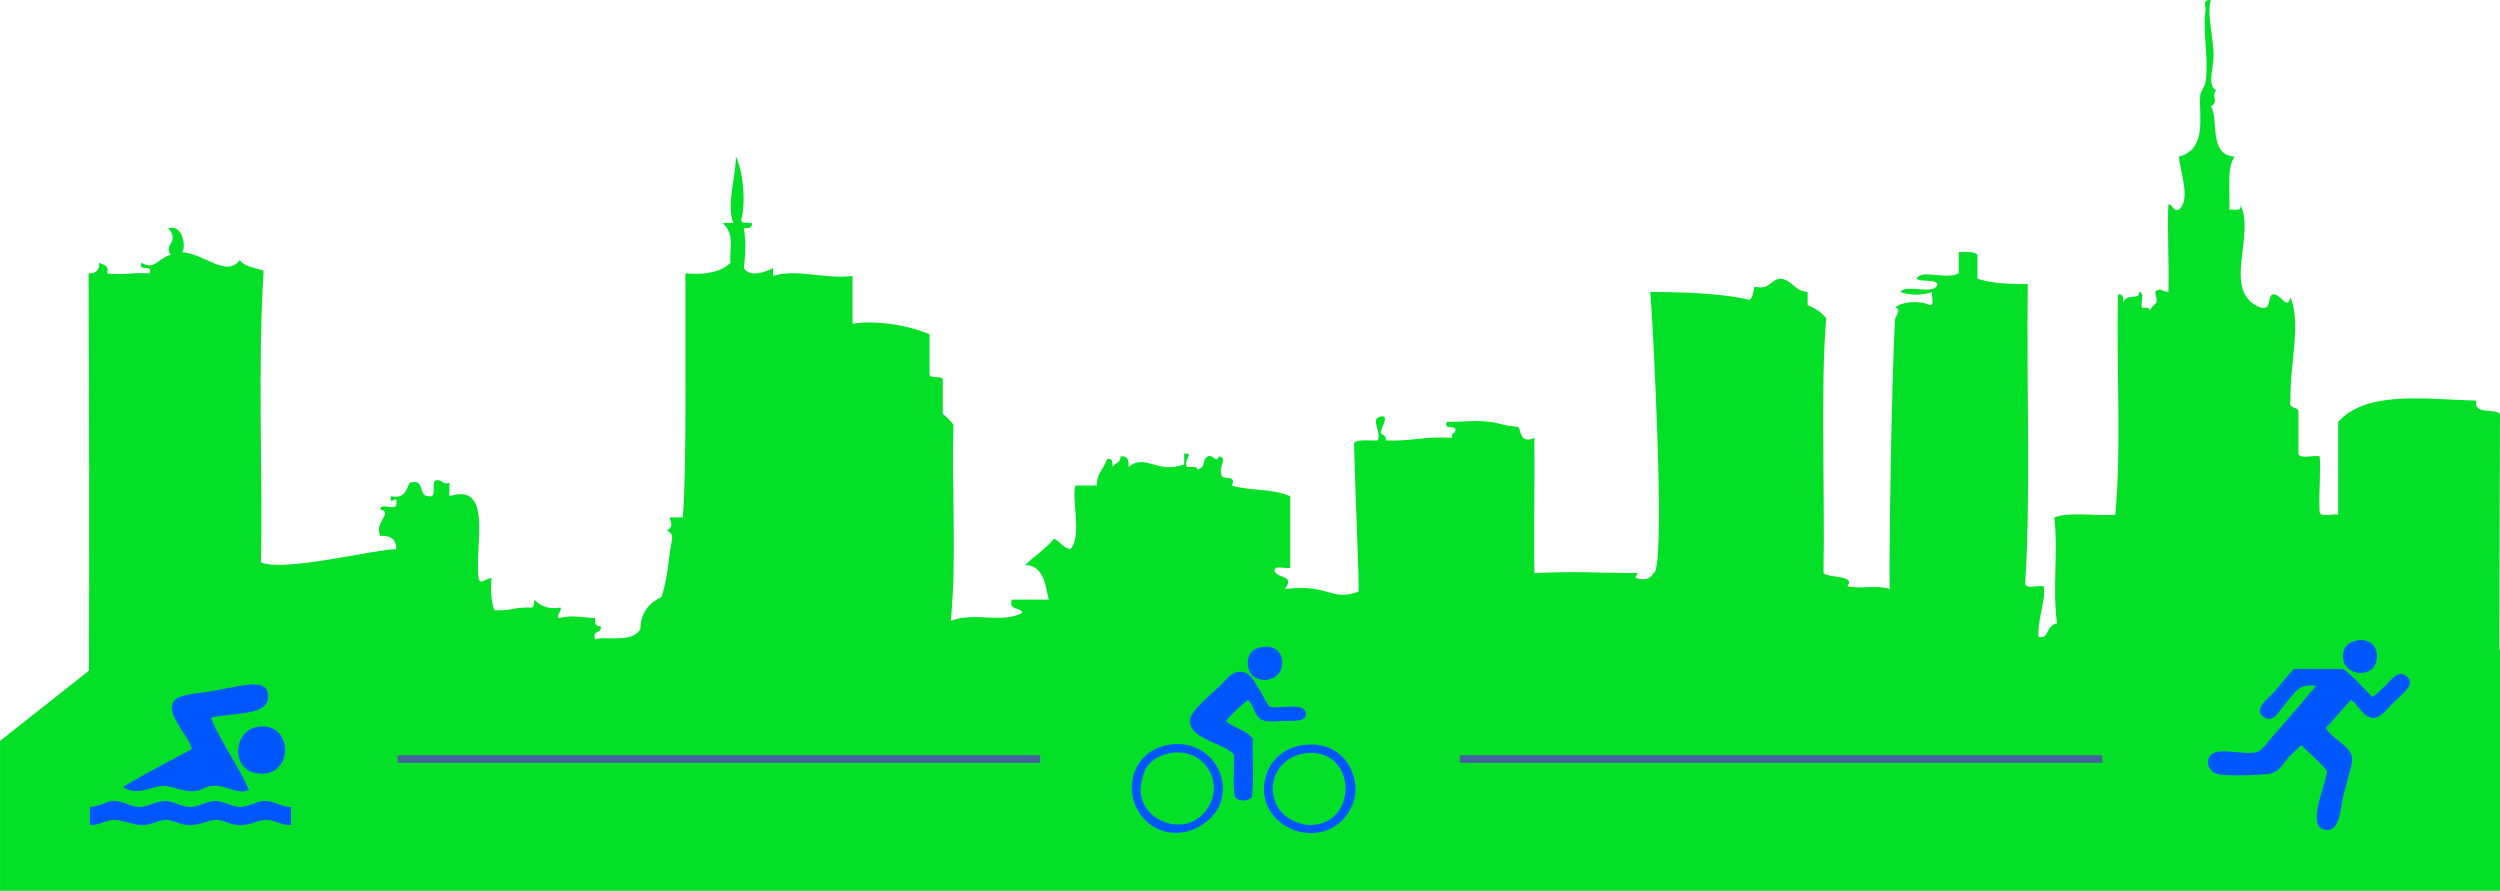 <?xml version="1.0" encoding="UTF-8" standalone="no"?>
<svg
   xmlns:dc="http://purl.org/dc/elements/1.1/"
   xmlns:cc="http://creativecommons.org/ns#"
   xmlns:rdf="http://www.w3.org/1999/02/22-rdf-syntax-ns#"
   xmlns:svg="http://www.w3.org/2000/svg"
   xmlns="http://www.w3.org/2000/svg"
   xmlns:sodipodi="http://sodipodi.sourceforge.net/DTD/sodipodi-0.dtd"
   xmlns:inkscape="http://www.inkscape.org/namespaces/inkscape"
   id="svg4136"
   version="1.1"
   xml:space="preserve"
   width="556.308"
   height="198.223"
   viewBox="0 0 556.307 198.223"
   inkscape:version="0.91 r13725"
   sodipodi:docname="triwawa-logo-1.svg"><sodipodi:namedview
     pagecolor="#ffffff"
     bordercolor="#666666"
     borderopacity="1"
     objecttolerance="10"
     gridtolerance="10"
     guidetolerance="10"
     inkscape:pageopacity="0"
     inkscape:pageshadow="2"
     inkscape:window-width="2560"
     inkscape:window-height="1391"
     id="namedview4493"
     showgrid="false"
     inkscape:zoom="2.7861845"
     inkscape:cx="318.1146"
     inkscape:cy="112.1335"
     inkscape:window-x="0"
     inkscape:window-y="23"
     inkscape:window-maximized="1"
     inkscape:current-layer="svg4136"
     fit-margin-top="0"
     fit-margin-left="0"
     fit-margin-right="0"
     fit-margin-bottom="0" /><defs
     id="defs4140"><clipPath
       clipPathUnits="userSpaceOnUse"
       id="clipPath4150"><path
         d="m 0,841.89 1190.55,0 L 1190.55,0 0,0 0,841.89 Z"
         id="path4152"
         inkscape:connector-curvature="0" /></clipPath></defs><g
     id="g4600"
     transform="translate(-10e-4,-2.3150307e-7)"><g
       id="g4174"
       transform="matrix(1.25,0,0,-1.25,556.308,92.109)"><path
         inkscape:connector-curvature="0"
         d="m 0,0 c -1.107,1.092 -4.656,-0.249 -4.247,2.363 -9.17,0.278 -19.551,1.829 -24.56,-3.778 l 0,-16.528 c -0.973,0.28 -3.097,-0.584 -3.3,0.473 -0.177,3.265 0.253,8.107 0,9.916 -1.137,0.288 -3.426,-0.592 -3.779,0.472 l 0,7.557 c -0.193,0.91 -1.837,0.371 -1.417,1.888 -0.101,6.868 1.941,13.625 0,18.42 -0.616,-2.635 -1.808,0.99 -3.306,0.47 -0.712,-0.706 -0.145,-2.692 -1.89,-2.36 -7.332,2.587 -0.855,13.22 -3.778,18.418 0.471,-1.421 -1.051,-0.837 -1.895,-0.946 0.143,3.327 -0.54,7.47 0.948,9.448 -4.754,0.248 -2.743,6.544 -4.249,8.97 1.556,0.757 -0.063,1.765 0.948,2.834 -1.717,0.939 -0.391,3.833 -0.471,6.613 -0.097,3.098 -1.207,6.989 -0.477,9.444 -1.641,0.16 -0.832,-1.185 -0.946,-1.888 -0.571,-3.473 0.636,-8.734 0,-12.751 -0.144,-0.923 -0.862,-1.445 -0.943,-2.363 -0.305,-3.484 1.36,-9.521 -3.779,-10.859 0.134,-2.635 2.184,-7.551 0,-9.448 -1.285,-0.341 -0.951,0.942 -1.888,0.946 -0.224,-4.431 0.133,-9.958 0,-15.588 -1.176,0.053 -1.462,0.887 -2.358,0 0.664,-2.811 0.029,-1.479 -0.95,-3.303 -0.079,0.55 -0.745,0.513 -1.417,0.473 -0.27,0.831 0.574,2.774 -0.471,2.83 0.137,-1.56 -2.238,-0.127 -2.835,-1.886 -0.042,0.742 0.067,1.638 -0.944,1.416 -0.314,-12.911 0.633,-27.074 -0.469,-39.196 -3.515,-0.269 -8.124,0.565 -10.862,-0.474 0.722,-6.642 -0.381,-11.947 0.471,-18.889 -2.103,-0.396 -1.339,-2.918 -3.309,-2.361 -0.097,3.748 1.339,6.184 0.948,8.972 -0.976,0.281 -3.105,-0.583 -3.306,0.472 1.015,15.559 0.212,35.626 0.468,53.367 -3.358,-0.054 -6.503,0.098 -8.965,0.943 l 0,4.251 c -0.615,0.649 -2.056,0.467 -3.315,0.472 l 0,-3.776 c -2.468,-1.245 -6.394,0.822 -7.553,-0.947 0.883,-0.689 3.133,-0.019 3.784,-0.943 -0.484,-2.198 -5.439,0.082 -6.617,-1.421 1.499,-0.653 4.168,-0.653 5.666,0 -0.256,-0.683 0.554,-2.437 -0.47,-2.358 -1.456,0.872 -5.201,0.674 -6.136,-0.472 1.169,-0.072 0.137,-1.601 0,-1.89 -0.64,-9.263 -1.179,-46.108 -0.949,-48.17 -2.692,0.803 -4.586,-0.057 -7.555,0.472 1.491,2.077 -3.147,1.379 -4.255,2.358 0.269,14.797 -0.556,32.849 0.478,45.34 -0.782,1.11 -1.976,1.804 -3.302,2.362 l 0,2.358 c -2.285,0.087 -2.686,2.045 -4.732,2.364 -1.934,-0.109 -1.961,-2.125 -4.719,-1.415 -0.258,-0.843 -0.242,-1.961 -0.943,-2.363 -5,1.242 -12.884,1.384 -17.617,1.414 0.328,-3.365 2.864,-49.38 0.617,-50.06 0.024,0.605 -0.189,-1.701 -2.834,-0.943 -1.327,0.005 1.118,1.287 -0.949,0.943 -8.21,0.071 -9.198,0.357 -17.471,0 -0.09,6.38 0.068,16.202 0,24.088 -2.634,-1.287 -2.429,1.685 -2.838,1.889 -0.274,0.138 -1.829,0.185 -2.829,0.472 -3.707,1.062 -6.189,0.429 -9.92,0.473 -0.691,-1.796 2.113,-0.093 1.423,-1.887 -0.373,-0.108 -0.551,-0.398 -0.477,-0.947 -5.42,0.282 -6.762,-0.632 -11.804,-0.471 0.144,0.927 -0.643,0.934 -0.948,1.418 0.081,0.718 1.745,3.236 0,2.829 -1.91,-0.508 0.15,-2.248 -0.47,-4.247 -1.477,-0.097 -3.467,0.319 -4.249,-0.472 0.166,-7.685 0.974,-25.016 0.803,-26.449 -4.968,-1.813 -5.145,1.464 -13.084,0.474 1.837,2.629 -1.412,1.715 -1.89,3.304 0.058,1.043 2.005,0.203 2.83,0.475 l 0,12.749 c -3.554,1.465 -7.113,0.873 -10.387,1.889 0.879,2.139 -1.698,0.821 -1.887,1.888 -0.517,1.801 1.252,2.948 -0.47,3.308 -0.31,-1.415 -1.011,0.451 -1.895,0 -1.315,-0.728 -0.07,-1.705 -1.889,-2.361 -0.08,0.698 -1.138,0.433 -1.883,0.472 -0.667,1.352 1.465,2.577 -0.478,2.361 l 0,-1.89 c -4.708,-1.818 -6.931,2.021 -9.914,-0.471 0.13,1.234 -0.173,2.033 -1.42,1.889 0.08,-1.183 -1.054,-1.148 -1.413,-1.889 -0.043,0.741 0.058,1.636 -0.945,1.416 -0.92,-2.234 -1.774,-2.406 -1.89,-4.723 l -3.777,0 c -0.764,-2.149 1.286,-9.292 -0.948,-11.334 -1.262,0.31 -1.79,1.355 -2.831,1.889 -1.497,-1.808 -3.521,-3.096 -5.196,-4.722 3.63,0.058 3.703,-4.508 4.25,-6.141 l -6.611,0 c -0.589,-2.006 1.569,-1.262 1.89,-2.361 -3.835,-1.983 -8.274,0.268 -12.749,-1.415 1.088,10.712 0.158,23.449 0.467,34.946 -0.556,0.704 -1.181,1.335 -1.887,1.888 l 0,6.14 c -0.286,0.818 -2.24,-0.035 -2.36,0.946 l 0,7.081 c -3.978,1.74 -9.887,2.546 -13.7,1.891 l 0,8.504 c -5.086,-0.631 -9.886,1.367 -14.164,0 l 0,1.414 c -1.233,-0.729 -4.195,-1.745 -5.196,0 0.38,2.861 0.328,5.286 0,7.085 0.74,0.044 1.636,-0.065 1.412,0.944 -0.701,0.08 -1.738,-0.169 -1.88,0.472 0.882,3.268 0.338,8.769 -0.95,11.336 0.018,-3.617 -1.703,-8.399 -0.471,-11.808 l -1.889,0 c 2.327,-2.226 1.125,-4.459 1.42,-7.083 -1.65,-1.661 -4.412,-2.204 -8.034,-1.888 -0.057,-14.659 0.236,-35.124 -0.471,-43.451 l -2.358,0 c 0.419,-1.378 0.601,-1.628 -0.476,-2.361 0.596,-0.194 0.968,-0.608 0.945,-1.417 -0.826,-4.18 -0.654,-6.525 -1.89,-10.389 -2.118,-1.027 -3.674,-2.622 -3.774,-5.667 -1.365,-2.682 -6.221,-1.199 -8.029,-1.89 -0.688,1.786 1.297,0.905 0.948,2.361 -0.849,-0.06 -1.108,0.469 -0.948,1.418 -3.354,0.214 -3.84,0.599 -6.614,0 -0.103,0.891 0.535,1.039 0.472,1.891 -2.431,-0.385 -3.711,0.381 -4.722,1.413 -0.073,-0.553 0.081,-1.339 -0.475,-1.413 -3.433,0.099 -3.175,-0.578 -6.609,-0.474 -0.636,1.308 -0.751,4.924 -0.477,5.665 -0.835,0.281 -1.956,-1.381 -2.353,0 -0.716,6.014 2.635,17.134 -5.196,14.641 l 0,2.363 c -1.339,-0.392 -1.221,0.665 -2.36,0.47 -1.079,-0.341 0.43,-3.267 -1.422,-2.833 -1.862,0.027 -0.462,3.314 -3.302,2.363 -0.625,-1.266 -0.886,-2.894 -3.307,-2.363 -0.357,-2.139 1.298,0.722 0.946,-1.418 0.075,-1.336 -2.916,0.394 -2.834,-0.943 2.399,-0.573 -1.22,-2.292 0,-4.721 1.888,0.156 2.806,-0.659 2.834,-2.363 -3.146,0.127 -19.785,-4.089 -24.084,-2.361 0.281,17.189 -0.592,35.534 0.468,51.948 -1.526,0.521 -3.416,0.679 -4.252,1.89 -2.342,-3.205 -6.224,1.146 -10.386,1.417 0.841,0.041 0.596,5.087 -2.366,4.251 2.266,-2.42 -0.949,-2.893 0.476,-4.723 -2.36,-0.669 -2.899,-2.843 -5.194,-1.416 -0.697,-1.798 2.11,-0.092 1.417,-1.888 -3.315,0.187 -5.105,-0.413 -7.557,0 0.409,1.51 -0.73,1.476 -1.417,1.888 0.131,-1.238 -0.644,-2.032 -1.89,-1.888 0.097,-26.586 0.173,-46.583 0.063,-70.745 l -15.824,-12.497 0,-26.683 445.046,0 0,42.989 -0.115,0 C -0.109,-27.523 0,-8.145 0,0"
         style="fill:#04e028;fill-opacity:1;fill-rule:evenodd;stroke:none"
         id="path4176" /></g><path
       inkscape:connector-curvature="0"
       d="m 231.46,169.748 -142.966,0 0,-1.681 142.966,0 0,1.681 z"
       style="fill:#44619d;fill-opacity:1;fill-rule:evenodd;stroke:none"
       id="path4194" /><path
       inkscape:connector-curvature="0"
       d="m 467.815,169.748 -142.968,0 0,-1.681 142.968,0 0,1.681 z"
       style="fill:#44619d;fill-opacity:1;fill-rule:evenodd;stroke:none"
       id="path4196" /><g
       id="g4208"
       transform="matrix(1.25,0,0,-1.25,524.049,142.617)"><path
         inkscape:connector-curvature="0"
         d="M 0,0 C 2.292,0.606 3.872,-0.626 3.916,-2.671 4.015,-7.028 -2.604,-6.509 -2.138,-2.314 -2.046,-1.496 -1.579,-0.42 0,0"
         style="fill:#0057ff;fill-opacity:1;fill-rule:evenodd;stroke:none"
         id="path4210" /></g><g
       id="g4212"
       transform="matrix(1.25,0,0,-1.25,527.833,155.085)"><path
         inkscape:connector-curvature="0"
         d="M 0,0 C 1.078,0.636 1.582,1.29 2.493,2.137 3.252,2.848 4.107,4.143 5.165,4.099 5.753,4.07 6.705,3.439 6.767,2.673 6.866,1.496 4.75,-0.073 3.919,-0.889 2.897,-1.892 1.598,-3.703 0.356,-3.739 c -2,-0.06 -2.647,2.28 -4.097,3.207 -1.548,-1.597 -2.943,-3.351 -4.451,-4.987 0.713,-1.707 4.26,-3.08 4.628,-5.165 0.177,-0.993 -0.455,-2.633 -0.709,-3.741 -0.268,-1.155 -0.654,-2.316 -0.892,-3.382 -0.444,-2.012 -0.547,-5.759 -2.673,-5.877 -4.359,-0.241 -0.275,8.18 -0.178,10.507 -1.365,1.722 -3.079,3.096 -4.63,4.63 -0.732,-0.956 -1.444,-1.354 -2.313,-2.313 -0.983,-1.082 -1.449,-2.57 -3.564,-2.851 -1.47,-0.193 -7.543,-0.441 -9.081,0 -1.366,0.394 -2.069,2.074 -1.244,3.205 1.303,1.798 5.869,0.005 8.368,0.714 0.946,0.265 1.894,1.771 2.847,2.845 2.645,2.981 5.176,5.944 7.664,8.908 -3.047,0.483 -3.719,-1.153 -5.347,-3.03 -1.013,-1.164 -1.831,-2.845 -3.026,-2.848 -0.667,-0.002 -1.496,0.603 -1.607,1.246 -0.209,1.269 1.568,2.463 2.676,3.742 1.438,1.659 2.244,2.775 3.385,3.916 l 8.723,0 C -3.216,3.554 -1.657,1.728 0,0"
         style="fill:#0057ff;fill-opacity:1;fill-rule:evenodd;stroke:none"
         id="path4214" /></g><g
       id="g4216"
       transform="matrix(1.25,0,0,-1.25,281.023,143.952)"><path
         inkscape:connector-curvature="0"
         d="M 0,0 C 2.236,0.292 3.677,-1.045 3.383,-3.385 2.95,-6.843 -3.084,-6.874 -2.673,-2.494 -2.545,-1.107 -1.716,-0.224 0,0"
         style="fill:#0057ff;fill-opacity:1;fill-rule:evenodd;stroke:none"
         id="path4218" /></g><g
       id="g4220"
       transform="matrix(1.25,0,0,-1.25,282.581,157.31)"><path
         inkscape:connector-curvature="0"
         d="m 0,0 c 2.222,-0.325 6.159,0.827 6.412,-1.068 0.195,-1.488 -1.629,-1.399 -3.385,-1.423 -1.522,-0.023 -3.546,-0.241 -4.451,0.175 -1.391,0.644 -1.36,2.595 -2.495,3.565 -1.386,-1.168 -2.759,-2.345 -3.919,-3.74 1.376,-1.298 3.737,-1.608 4.813,-3.207 -0.112,-3.393 0.221,-7.231 -0.178,-10.329 -0.721,-0.858 -2.308,-0.858 -3.032,0 -0.391,2.158 -0.071,5.029 -0.179,7.481 -1.25,2.064 -8.055,2.692 -7.832,6.23 0.102,1.673 4.17,4.883 5.699,6.41 0.936,0.938 2.126,2.799 4.27,1.962 C -3.251,5.657 -2.445,3.958 -1.96,3.208 -1.277,2.15 -0.868,1.097 0,0"
         style="fill:#0057ff;fill-opacity:1;fill-rule:evenodd;stroke:none"
         id="path4222" /></g><g
       id="g4224"
       transform="matrix(1.25,0,0,-1.25,255.198,170.667)"><path
         inkscape:connector-curvature="0"
         d="m 0,0 c -0.438,-0.641 -1.306,-3.067 -1.069,-4.807 0.545,-3.922 4.582,-5.923 7.839,-5.345 2.874,0.516 5.252,3.44 5.164,6.593 C 11.83,0.13 8.489,3.221 4.276,2.494 2.318,2.155 0.862,1.251 0,0 m 3.741,3.919 c 6.205,1.172 10.712,-4.028 9.617,-9.438 -0.872,-4.301 -6.709,-7.942 -11.754,-5.344 -2.291,1.18 -4.167,3.822 -4.273,6.767 -0.151,4.163 2.463,7.272 6.41,8.015"
         style="fill:#0057ff;fill-opacity:1;fill-rule:evenodd;stroke:none"
         id="path4226" /></g><g
       id="g4228"
       transform="matrix(1.25,0,0,-1.25,283.69,178.233)"><path
         inkscape:connector-curvature="0"
         d="M 0,0 C 0.992,-2.926 4.281,-4.323 6.412,-4.276 14.838,-4.083 14.584,9.12 5.882,8.546 1.756,8.278 -1.527,4.521 0,0 M 5.165,9.972 C 9.858,10.561 12.474,7.965 13.536,5.696 15.775,0.904 13.071,-3.46 9.798,-4.988 3.919,-7.731 -4.067,-2.486 -1.42,4.984 -0.606,7.296 1.619,9.529 5.165,9.972"
         style="fill:#0057ff;fill-opacity:1;fill-rule:evenodd;stroke:none"
         id="path4230" /></g><g
       id="g4232"
       transform="matrix(1.25,0,0,-1.25,46.948,159.759)"><path
         inkscape:connector-curvature="0"
         d="m 0,0 c 1.897,-4.633 4.784,-8.273 6.769,-12.822 -2.36,-0.954 -3.977,1.057 -6.769,0.714 -0.841,-0.105 -1.656,-0.759 -2.673,-0.892 -2.23,-0.292 -4.386,1.024 -6.056,0.892 -2.019,-0.162 -4.46,-1.84 -6.944,-0.178 3.943,2.408 8.182,4.519 12.289,6.765 -0.49,1.526 -1.304,2.395 -1.958,3.564 -0.729,1.298 -2.349,3.343 -1.247,4.984 0.814,1.213 4.526,1.346 6.946,1.784 1.251,0.226 2.536,0.507 3.74,0.71 2.475,0.417 6.488,1.434 6.052,-2.137 C 9.767,0.227 2.897,0.967 0,0"
         style="fill:#0057ff;fill-opacity:1;fill-rule:evenodd;stroke:none"
         id="path4234" /></g><g
       id="g4236"
       transform="matrix(1.25,0,0,-1.25,57.189,161.762)"><path
         inkscape:connector-curvature="0"
         d="M 0,0 C 6.74,1.229 6.699,-9.662 -0.359,-8.192 -4.604,-7.306 -4.209,-0.766 0,0"
         style="fill:#0057ff;fill-opacity:1;fill-rule:evenodd;stroke:none"
         id="path4238" /></g><g
       id="g4240"
       transform="matrix(1.25,0,0,-1.25,64.759,179.569)"><path
         inkscape:connector-curvature="0"
         d="m 0,0 0,-3.208 c -1.41,-0.182 -2.714,0.814 -4.1,0.892 -1.891,0.109 -3.157,-1.125 -5.517,-0.892 -1.312,0.134 -2.367,0.845 -3.564,0.892 -1.654,0.063 -3.045,-1.079 -5.341,-0.892 -1.391,0.116 -2.459,0.851 -3.562,0.892 -1.378,0.052 -2.365,-0.714 -3.919,-0.892 -1.964,-0.218 -3.838,0.986 -5.695,0.892 -1.384,-0.068 -2.72,-1.042 -4.099,-0.892 l 0,3.208 c 1.751,0.034 2.759,1.069 4.452,1.069 1.496,0 2.804,-1.03 4.274,-1.069 1.522,-0.044 3.02,1.053 4.631,1.069 1.477,0.013 2.939,-1.053 4.45,-1.069 1.535,-0.018 2.971,1.053 4.451,1.069 1.487,0.013 2.938,-1.053 4.452,-1.069 1.491,-0.018 2.938,1.053 4.454,1.069 C -2.79,1.084 -1.764,-0.044 0,0"
         style="fill:#0057ff;fill-opacity:1;fill-rule:evenodd;stroke:none"
         id="path4242" /></g></g></svg>
